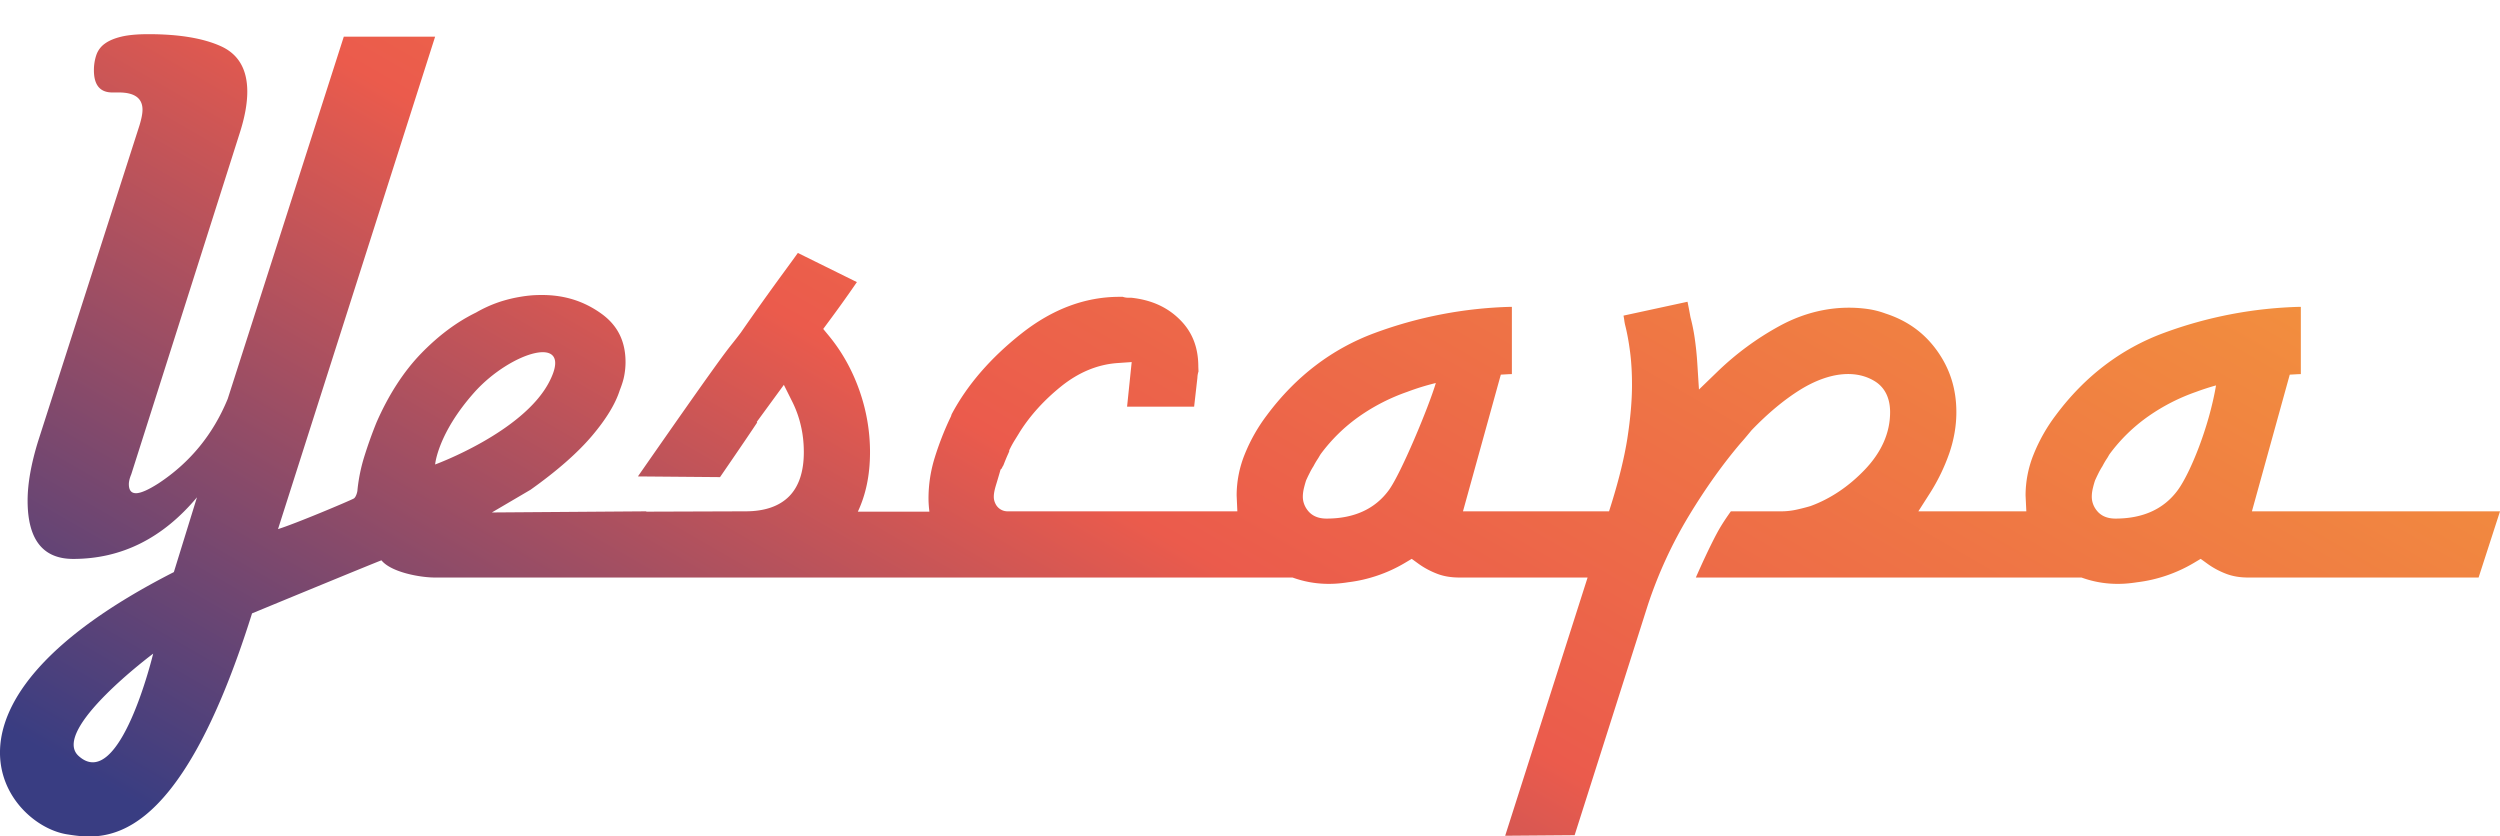 <svg xmlns="http://www.w3.org/2000/svg" width="389.949" height="130.475"><linearGradient id="a" gradientUnits="userSpaceOnUse" x1="117.869" y1="192.934" x2="240.942" y2="-20.234"><stop offset=".041" stop-color="#393d82"/><stop offset=".515" stop-color="#eb5b4c"/><stop offset="1" stop-color="#f28e3e"/></linearGradient><path fill="url(#a)" d="m351.253 79.757 5.901-21.319c.577-.028 1.153-.072 1.73-.086V47.86h-.131a65.92 65.92 0 0 0-21.255 4.079c-6.671 2.466-12.325 6.775-16.815 12.799a26.51 26.51 0 0 0-3.453 6.07 17.11 17.11 0 0 0-1.282 6.482l.118 2.466h-16.842l1.818-2.849a30.057 30.057 0 0 0 3.008-6.209c.724-2.105 1.102-4.263 1.102-6.406 0-3.609-.982-6.732-2.988-9.556-2.004-2.811-4.643-4.719-8.069-5.834a13.315 13.315 0 0 0-2.792-.706c-4.661-.645-9.355.274-13.681 2.622a44.786 44.786 0 0 0-9.728 7.147l-2.89 2.794-.254-4.006a48.799 48.799 0 0 0-.413-4.03 28.431 28.431 0 0 0-.662-3.259c-.131-.725-.221-1.225-.314-1.681l-.142-.716-9.985 2.163c.041.205.075.418.109.643.038.323.09.621.168.919.302 1.206.548 2.551.749 4.112.202 1.553.299 3.284.299 5.137 0 2.436-.246 5.252-.727 8.364-.461 2.912-1.282 6.297-2.444 10.045l-.41 1.307h-22.784l5.903-21.32c.575-.028 1.151-.072 1.725-.086V47.86h-.128a65.933 65.933 0 0 0-21.258 4.079c-6.669 2.466-12.32 6.775-16.808 12.799a26.44 26.44 0 0 0-3.454 6.07 17.11 17.11 0 0 0-1.282 6.482l.109 2.466h-35.85a2.08 2.08 0 0 1-1.883-1.192 2.396 2.396 0 0 1-.256-1.085c0-.492.115-1.077.366-1.9.182-.596.37-1.225.556-1.873l.13-.457.188-.189c.067-.161.153-.325.255-.476.264-.686.504-1.271.73-1.763.076-.172.139-.317.182-.427v-.164l.197-.394c.217-.429.456-.856.726-1.282.23-.369.485-.782.764-1.244 1.638-2.573 3.777-4.916 6.376-7.016 2.744-2.215 5.718-3.45 8.836-3.666l2.201-.153-.719 6.953h10.459l.51-4.503c.014-.355.071-.686.172-.984l-.029-.741c0-3.008-.936-5.411-2.864-7.33-1.955-1.958-4.435-3.081-7.574-3.429h-.47a2.7 2.7 0 0 1-.875-.142h-.541c-5.31 0-10.433 1.917-15.228 5.698-4.835 3.811-8.51 8.063-10.926 12.626-.019.063-.04.115-.063.175v.057l-.178.377a46.49 46.49 0 0 0-2.389 6.138 21.367 21.367 0 0 0-.975 6.39c0 .69.056 1.371.139 2.045h-11.16c1.262-2.684 1.897-5.752 1.897-9.277 0-3.267-.557-6.521-1.667-9.663-1.105-3.131-2.691-5.977-4.713-8.443l-.918-1.113.861-1.165a197.258 197.258 0 0 0 3.93-5.476c.169-.246.318-.465.462-.664l-9.211-4.55c-.51.716-1.23 1.706-2.259 3.109a435.244 435.244 0 0 0-6.636 9.318c-.571.757-.893 1.162-1.215 1.567-1.178 1.474-2.397 2.994-14.838 20.864l12.81.109c3.46-5.036 5.06-7.409 5.795-8.528l-.063-.085 4.224-5.78 1.36 2.726a16.644 16.644 0 0 1 1.278 3.585c.317 1.315.475 2.729.475 4.189 0 3.046-.779 5.373-2.31 6.909-1.537 1.539-3.815 2.319-6.771 2.319l-15.499.053.019-.052-24.1.178 6.038-3.546c4.103-2.917 7.328-5.744 9.581-8.405 2.192-2.586 3.647-4.973 4.325-7.092.375-.951.606-1.712.721-2.379.125-.697.187-1.37.187-2.018 0-3.273-1.235-5.747-3.768-7.568-2.729-1.96-5.756-2.912-9.264-2.912-.61 0-1.172.019-1.691.063-.514.047-1.033.109-1.557.197a21.646 21.646 0 0 0-3.47.85 20.195 20.195 0 0 0-3.565 1.624c-3.018 1.471-5.877 3.609-8.592 6.409-2.71 2.808-5.044 6.414-6.934 10.726a68.247 68.247 0 0 0-1.845 5.132 26.629 26.629 0 0 0-1.124 5.367c.01.29-.226 1.186-.593 1.384-.719.389-9.116 3.933-11.803 4.761L67.871 5.716H53.626L35.523 62.204c-2.278 5.548-5.879 9.949-10.802 13.192-1.605 1.026-2.772 1.534-3.51 1.534-.737 0-1.112-.47-1.112-1.408 0-.421.124-.94.375-1.537l16.895-53.157c.802-2.474 1.203-4.654 1.203-6.532 0-3.502-1.386-5.87-4.159-7.106-2.765-1.239-6.523-1.859-11.263-1.859-1.725 0-3.129.126-4.21.385-1.069.254-1.934.618-2.578 1.085a3.607 3.607 0 0 0-1.34 1.791 7.337 7.337 0 0 0-.373 2.371c0 2.305.954 3.459 2.864 3.459h1.017c2.46 0 3.697.9 3.697 2.69 0 .602-.157 1.408-.466 2.431l-15.79 49.19c-1.115 3.587-1.665 6.704-1.665 9.351 0 6.064 2.369 9.096 7.112 9.096 7.51 0 13.946-3.202 19.304-9.61l-3.604 11.664C-13.469 109.917.967 128.64 10.454 130.138c5.641.89 17.199 2.702 28.86-34.464 0 0 20.146-8.321 20.186-8.271 1.517 1.867 6.049 2.679 8.308 2.679h133.8l.294.101c2.221.766 4.537 1.02 6.842.826a22.038 22.038 0 0 0 1.557-.191 22.397 22.397 0 0 0 4.585-1.055 22.568 22.568 0 0 0 4.257-1.966l1.057-.629.99.719c.904.659 1.903 1.2 2.975 1.61 1.003.388 2.163.585 3.445.585h20.022l-12.857 40.279 10.833-.087 11.428-35.924a68.45 68.45 0 0 1 6.418-13.936c2.595-4.284 5.329-8.109 8.112-11.368.35-.364 1.635-1.928 1.635-1.928 2.551-2.652 5.102-4.774 7.585-6.319 4.642-2.876 8.869-3.136 11.772-1.252 1.034.678 2.259 2.042 2.259 4.747 0 3.221-1.34 6.25-3.987 9.009-2.504 2.608-5.339 4.503-8.423 5.632-.831.246-1.539.418-2.236.572-.787.169-1.586.251-2.373.251h-7.817c-.566.787-1.471 2.103-2.144 3.358-1.168 2.185-2.442 4.968-3.319 6.967h60.148l.298.101c2.22.766 4.533 1.02 6.838.826a22.156 22.156 0 0 0 1.556-.191 22.467 22.467 0 0 0 4.591-1.055 22.832 22.832 0 0 0 4.257-1.966l1.055-.629.993.719c.897.659 1.897 1.2 2.969 1.61 1.009.388 2.165.585 3.448.585h35.938l3.341-10.324h-38.697zM12.255 117.908c-4.398-4.002 11.637-15.953 11.637-15.953s-5.217 21.794-11.637 15.953zM67.871 72.45s.374-4.781 6.079-11.209c5.708-6.428 15.792-9.469 11.696-1.63-4.097 7.84-17.775 12.839-17.775 12.839zm148.764 3.996c-2.157 2.95-5.43 4.443-9.725 4.443-1.225 0-2.176-.383-2.83-1.148-.563-.659-.864-1.446-.864-2.261 0-.454.066-.924.197-1.452.104-.418.215-.798.321-1.121l.287-.618.308-.615a9.68 9.68 0 0 1 .548-.957c.212-.413.428-.779.64-1.096.13-.197.234-.369.307-.508l.163-.265a26.304 26.304 0 0 1 6.103-5.952 30.47 30.47 0 0 1 7.404-3.773 37.925 37.925 0 0 1 4.467-1.381c-1.1 3.709-5.432 14.109-7.326 16.704zm123.058 0c-2.16 2.95-5.424 4.443-9.723 4.443-1.225 0-2.176-.383-2.83-1.148-.566-.659-.864-1.446-.864-2.261 0-.454.063-.924.197-1.452.101-.418.211-.798.323-1.121l.287-.618.303-.615c.17-.328.347-.64.552-.957.213-.413.424-.779.634-1.096.134-.197.241-.369.309-.508l.161-.265a26.228 26.228 0 0 1 6.108-5.952 30.433 30.433 0 0 1 7.398-3.773 37.796 37.796 0 0 1 3.106-1.007c-1.12 6.622-4.063 13.735-5.961 16.33z"/></svg>